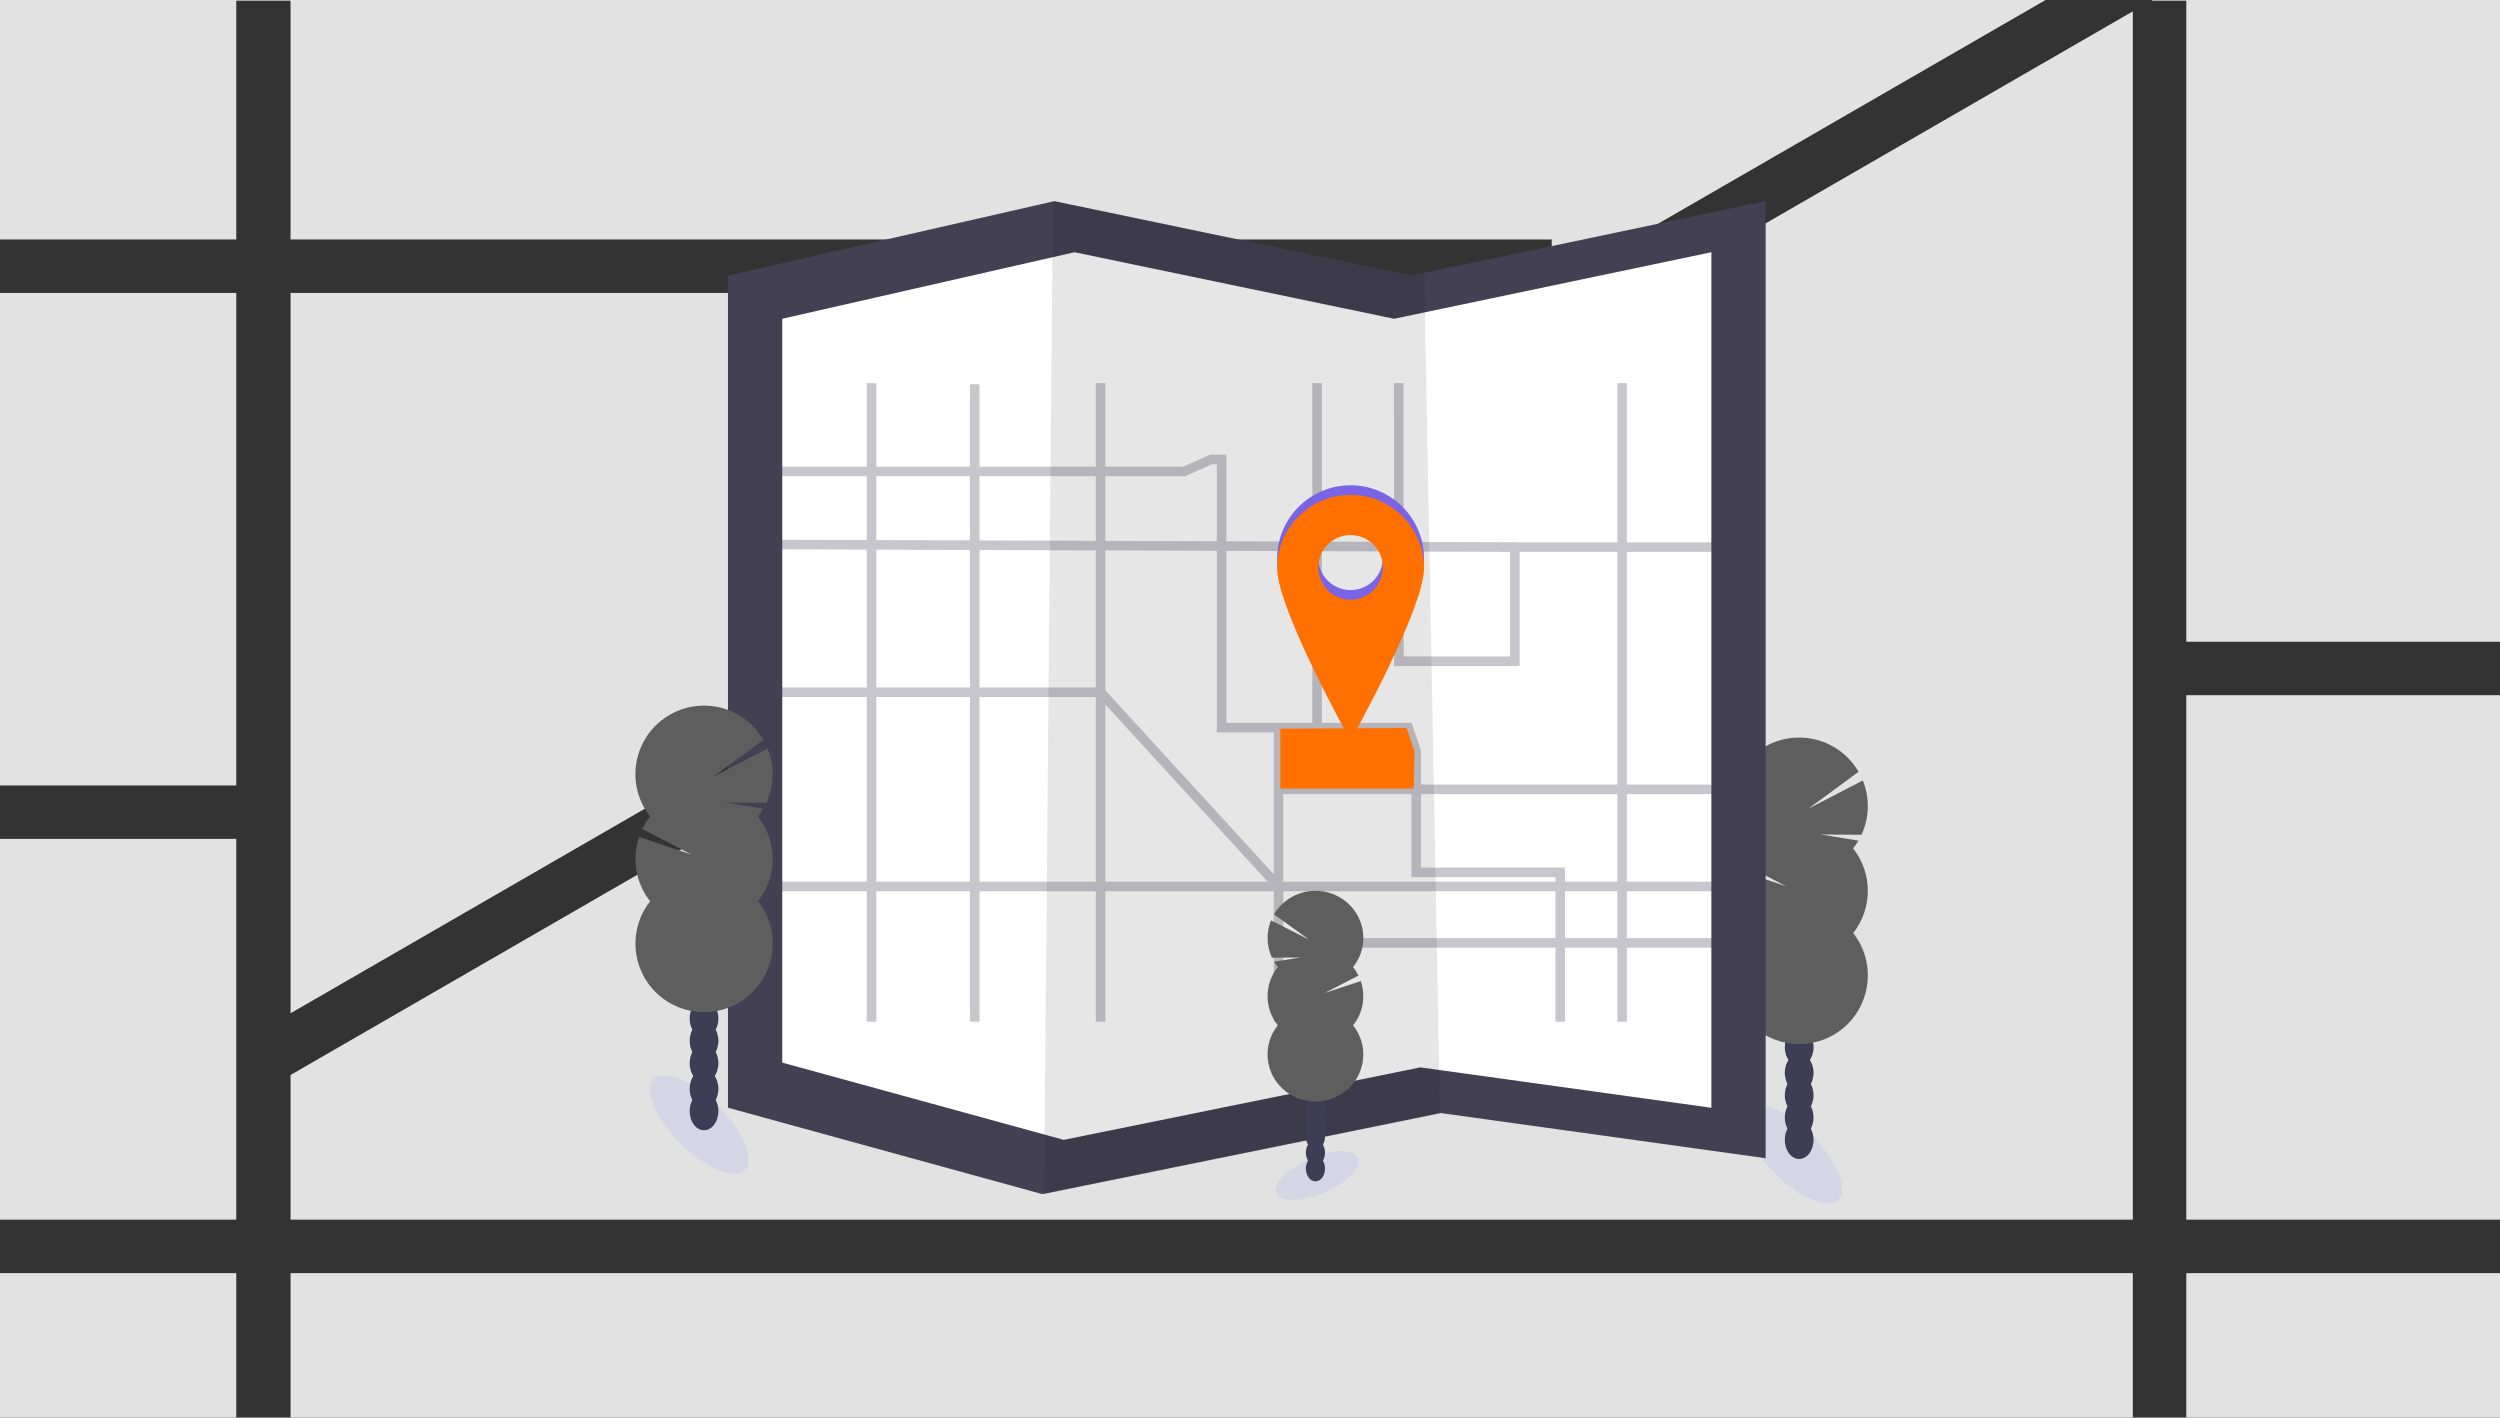 <svg height="444" viewBox="0 0 783 444" width="783" xmlns="http://www.w3.org/2000/svg"><rect x="0" y="0" width="783" height="444" fill="#333333" stroke="none"/><g fill="none" fill-rule="evenodd"><path d="m668 3.557v378.443h-577v-45.312zm5.795-3.346.366-.212h108.839v201h-98.256v-200.788zm-33.123-.212-154.672 89.3v-14.3h-395v-74.788h-17v74.788h-74v-75zm-158.906 91.744-390.766 225.609v-225.609zm-481.766 290.256v-119.256h74v119.256zm0 16.744h74v45.256h-74zm668 0v45.256h-577v-45.256zm115-16.744h-98.256v-164.256h98.256zm0 16.744v45.256h-98.256v-45.256zm-783-152.744v-154.256h74v154.256z" fill="#e2e2e2" fill-rule="nonzero"/><g transform="translate(198.5 63)"><ellipse cx="363.13" cy="298.42" fill="#6c63ff" fill-rule="nonzero" opacity=".1" rx="8.333" ry="20.231" transform="matrix(.707 -.707 .707 .707 -104.656 344.177)"/><ellipse cx="365" cy="294" fill="#3f3d56" fill-rule="nonzero" rx="4.5" ry="6"/><ellipse cx="365" cy="287" fill="#3f3d56" fill-rule="nonzero" rx="4.5" ry="6"/><ellipse cx="365" cy="280" fill="#3f3d56" fill-rule="nonzero" rx="4.5" ry="6"/><ellipse cx="365" cy="273" fill="#3f3d56" fill-rule="nonzero" rx="4.5" ry="6"/><ellipse cx="365" cy="265" fill="#3f3d56" fill-rule="nonzero" rx="4.5" ry="6"/><ellipse cx="365" cy="258" fill="#3f3d56" fill-rule="nonzero" rx="4.5" ry="6"/><ellipse cx="365" cy="251" fill="#3f3d56" fill-rule="nonzero" rx="4.5" ry="6"/><path d="m381.889 202.746c.614-.779 1.173-1.599 1.672-2.455l-11.789-1.933 12.751.092c2.472-5.37 2.623-11.52.418-17.005l-17.103 8.863 15.765-11.581c-4.025-6.958-11.605-11.088-19.642-10.702-8.037.386-15.186 5.223-18.523 12.535-3.338 7.312-2.306 15.873 2.673 22.186-.956 1.212-1.777 2.523-2.45 3.912l15.301 7.932-16.304-5.469c-2.326 6.871-1.022 14.45 3.466 20.153-6.929 8.797-5.924 21.436 2.309 29.03 8.233 7.595 20.928 7.595 29.161 0 8.233-7.595 9.238-20.233 2.309-29.03 6.131-7.786 6.131-18.75 0-26.536z" fill="#5e5e5e" fill-rule="nonzero"/><path d="m343.5 215.314c-.008 4.783 1.613 9.428 4.601 13.183-6.933 8.741-5.927 21.298 2.31 28.844 8.237 7.546 20.939 7.546 29.176 0 8.237-7.546 9.243-20.103 2.31-28.844 2.882-3.625-38.398-15.576-38.398-13.183z" fill="#5e5e5e" fill-rule="nonzero" opacity=".1"/><path d="m354.5 0v299.759l-101.797-14.155-123.746 25.192-.997.204-98.46-27.062v-260.624l102.214-23.315 111.81 23.315 4.251-.895z" fill="#444053" fill-rule="nonzero"/><path d="m337.5 16v267.955l-91.145-12.653-110.801 22.519-.893.179-88.16-24.187v-232.974l91.525-20.839 100.109 20.839 3.808-.799z" fill="#fff" fill-rule="nonzero"/><path d="m252.5 285.791-124 25.209 2.763-311 112.039 23.33 4.26-.896z" fill="#000" fill-rule="nonzero" opacity=".1"/><g opacity=".3" stroke="#444053" stroke-width="3" transform="translate(36.5 57)"><path d="m203.084 0 .05 87.11h36.328v-35.759h62.218l7.307-9.331"/><path d="m.823 27.651h135.083l8.351-3.742h3.341v83.992h58.459l2.505 7.484v37.838h45.097v46.778"/><path d="m165.44 200v-92.1"/><path d="m308.987 175.326h-143.547"/><path d="m273.035 0v200"/><path d="m.405 157.647h308.582"/><path d="m37.961 200v-200"/><path d="m109.691 0v200"/><path d="m.823 50.52 238.64.832"/><path d="m70.277.362v199.638"/><path d="m.405 96.807h109.286l55.749 60.84"/><path d="m177.516 0v107.9"/><path d="m165.44 127.227h143.547"/></g><g fill-rule="nonzero"><path d="m244.293 184h-41.793v-18.787l39.517-.213 2.483 7.258z" fill="#ff7000"/><path d="m224.5 89c-12.703 0-23 10.301-23 23.008 0 12.707 23 53.992 23 53.992s23-41.268 23-53.992c0-12.707-10.297-23.008-23-23.008zm0 32.823c-5.588 0-10.119-4.532-10.119-10.122 0-5.59 4.53-10.122 10.119-10.122s10.119 4.532 10.119 10.122c-.002 5.589-4.532 10.118-10.119 10.118z" fill="#6c63ff"/><path d="m224.5 89c-12.703 0-23 10.301-23 23.008 0 12.707 23 53.992 23 53.992s23-41.268 23-53.992c0-12.707-10.297-23.008-23-23.008zm0 32.823c-5.588 0-10.119-4.532-10.119-10.122 0-5.59 4.53-10.122 10.119-10.122s10.119 4.532 10.119 10.122c-.002 5.589-4.532 10.118-10.119 10.118z" fill="#ff7000" opacity=".1"/><path d="m224.5 92c-12.703 0-23 10.301-23 23.008 0 12.707 23 53.992 23 53.992s23-41.268 23-53.992c0-12.707-10.297-23.008-23-23.008zm0 32.823c-5.588 0-10.119-4.532-10.119-10.122 0-5.59 4.53-10.122 10.119-10.122s10.119 4.532 10.119 10.122c-.002 5.589-4.532 10.118-10.119 10.118z" fill="#ff7000"/><ellipse cx="213.983" cy="305.432" fill="#6c63ff" opacity=".1" rx="13.954" ry="5.741" transform="matrix(.918 -.396 .396 .918 -103.361 109.549)"/><ellipse cx="213.5" cy="303" fill="#3f3d56" rx="3" ry="4"/><ellipse cx="213.5" cy="298" fill="#3f3d56" rx="3" ry="4"/><ellipse cx="213.5" cy="293" fill="#3f3d56" rx="3" ry="4"/><ellipse cx="213.5" cy="289" fill="#3f3d56" rx="3" ry="4"/><ellipse cx="213.5" cy="284" fill="#3f3d56" rx="3" ry="4"/><ellipse cx="213.5" cy="278" fill="#3f3d56" rx="3" ry="4"/><ellipse cx="213.5" cy="273" fill="#3f3d56" rx="3" ry="4"/><path d="m201.71 239.876c-.427-.529-.817-1.085-1.168-1.665l8.227-1.332-8.887.067c-1.722-3.692-1.826-7.917-.288-11.686l11.934 6.07-11.003-7.96c2.809-4.781 8.097-7.617 13.703-7.352s10.592 3.59 12.921 8.614c2.329 5.024 1.61 10.907-1.863 15.245.66.834 1.228 1.736 1.693 2.69l-10.669 5.458 11.384-3.747c1.624 4.722.715 9.932-2.416 13.851 4.836 6.047 4.135 14.735-1.61 19.956-5.745 5.221-14.604 5.221-20.348 0-5.745-5.221-6.445-13.909-1.61-19.956-4.277-5.352-4.277-12.888 0-18.24z" fill="#5e5e5e"/><path d="m228.498 249.212c.006 3.289-1.125 6.483-3.209 9.065 4.838 6.009 4.137 14.643-1.61 19.831-5.747 5.188-14.61 5.188-20.357 0-5.747-5.188-6.448-13.822-1.61-19.831-2.011-2.482 26.786-10.695 26.786-9.065z" fill="#5e5e5e" opacity=".1"/><ellipse cx="20.529" cy="289.257" fill="#6c63ff" opacity=".1" rx="8.333" ry="20.231" transform="matrix(.707 -.707 .707 .707 -198.523 99.237)"/><ellipse cx="22" cy="285" fill="#3f3d56" rx="4.5" ry="6"/><ellipse cx="22" cy="278" fill="#3f3d56" rx="4.5" ry="6"/><ellipse cx="22" cy="270" fill="#3f3d56" rx="4.5" ry="6"/><ellipse cx="22" cy="263" fill="#3f3d56" rx="4.5" ry="6"/><ellipse cx="22" cy="256" fill="#3f3d56" rx="4.5" ry="6"/><ellipse cx="22" cy="249" fill="#3f3d56" rx="4.5" ry="6"/><ellipse cx="22" cy="242" fill="#3f3d56" rx="4.5" ry="6"/><path d="m38.889 192.746c.614-.779 1.173-1.599 1.672-2.455l-11.789-1.933 12.751.092c2.472-5.37 2.623-11.52.418-17.005l-17.103 8.863 15.765-11.581c-4.025-6.958-11.605-11.088-19.642-10.702-8.037.386-15.186 5.223-18.523 12.535s-2.306 15.873 2.673 22.186c-.956 1.212-1.777 2.523-2.45 3.912l15.301 7.932-16.304-5.469c-2.326 6.871-1.022 14.45 3.466 20.153-6.929 8.797-5.924 21.436 2.309 29.03 8.233 7.595 20.928 7.595 29.161 0 8.233-7.595 9.238-20.233 2.309-29.03 6.131-7.786 6.131-18.75 0-26.536z" fill="#5e5e5e"/><path d="m.5 206.314c-.008 4.783 1.613 9.428 4.601 13.183-6.933 8.741-5.927 21.298 2.31 28.844s20.939 7.546 29.176 0 9.243-20.103 2.31-28.844c2.882-3.625-38.398-15.576-38.398-13.183z" fill="#5e5e5e" opacity=".1"/></g></g></g></svg>
